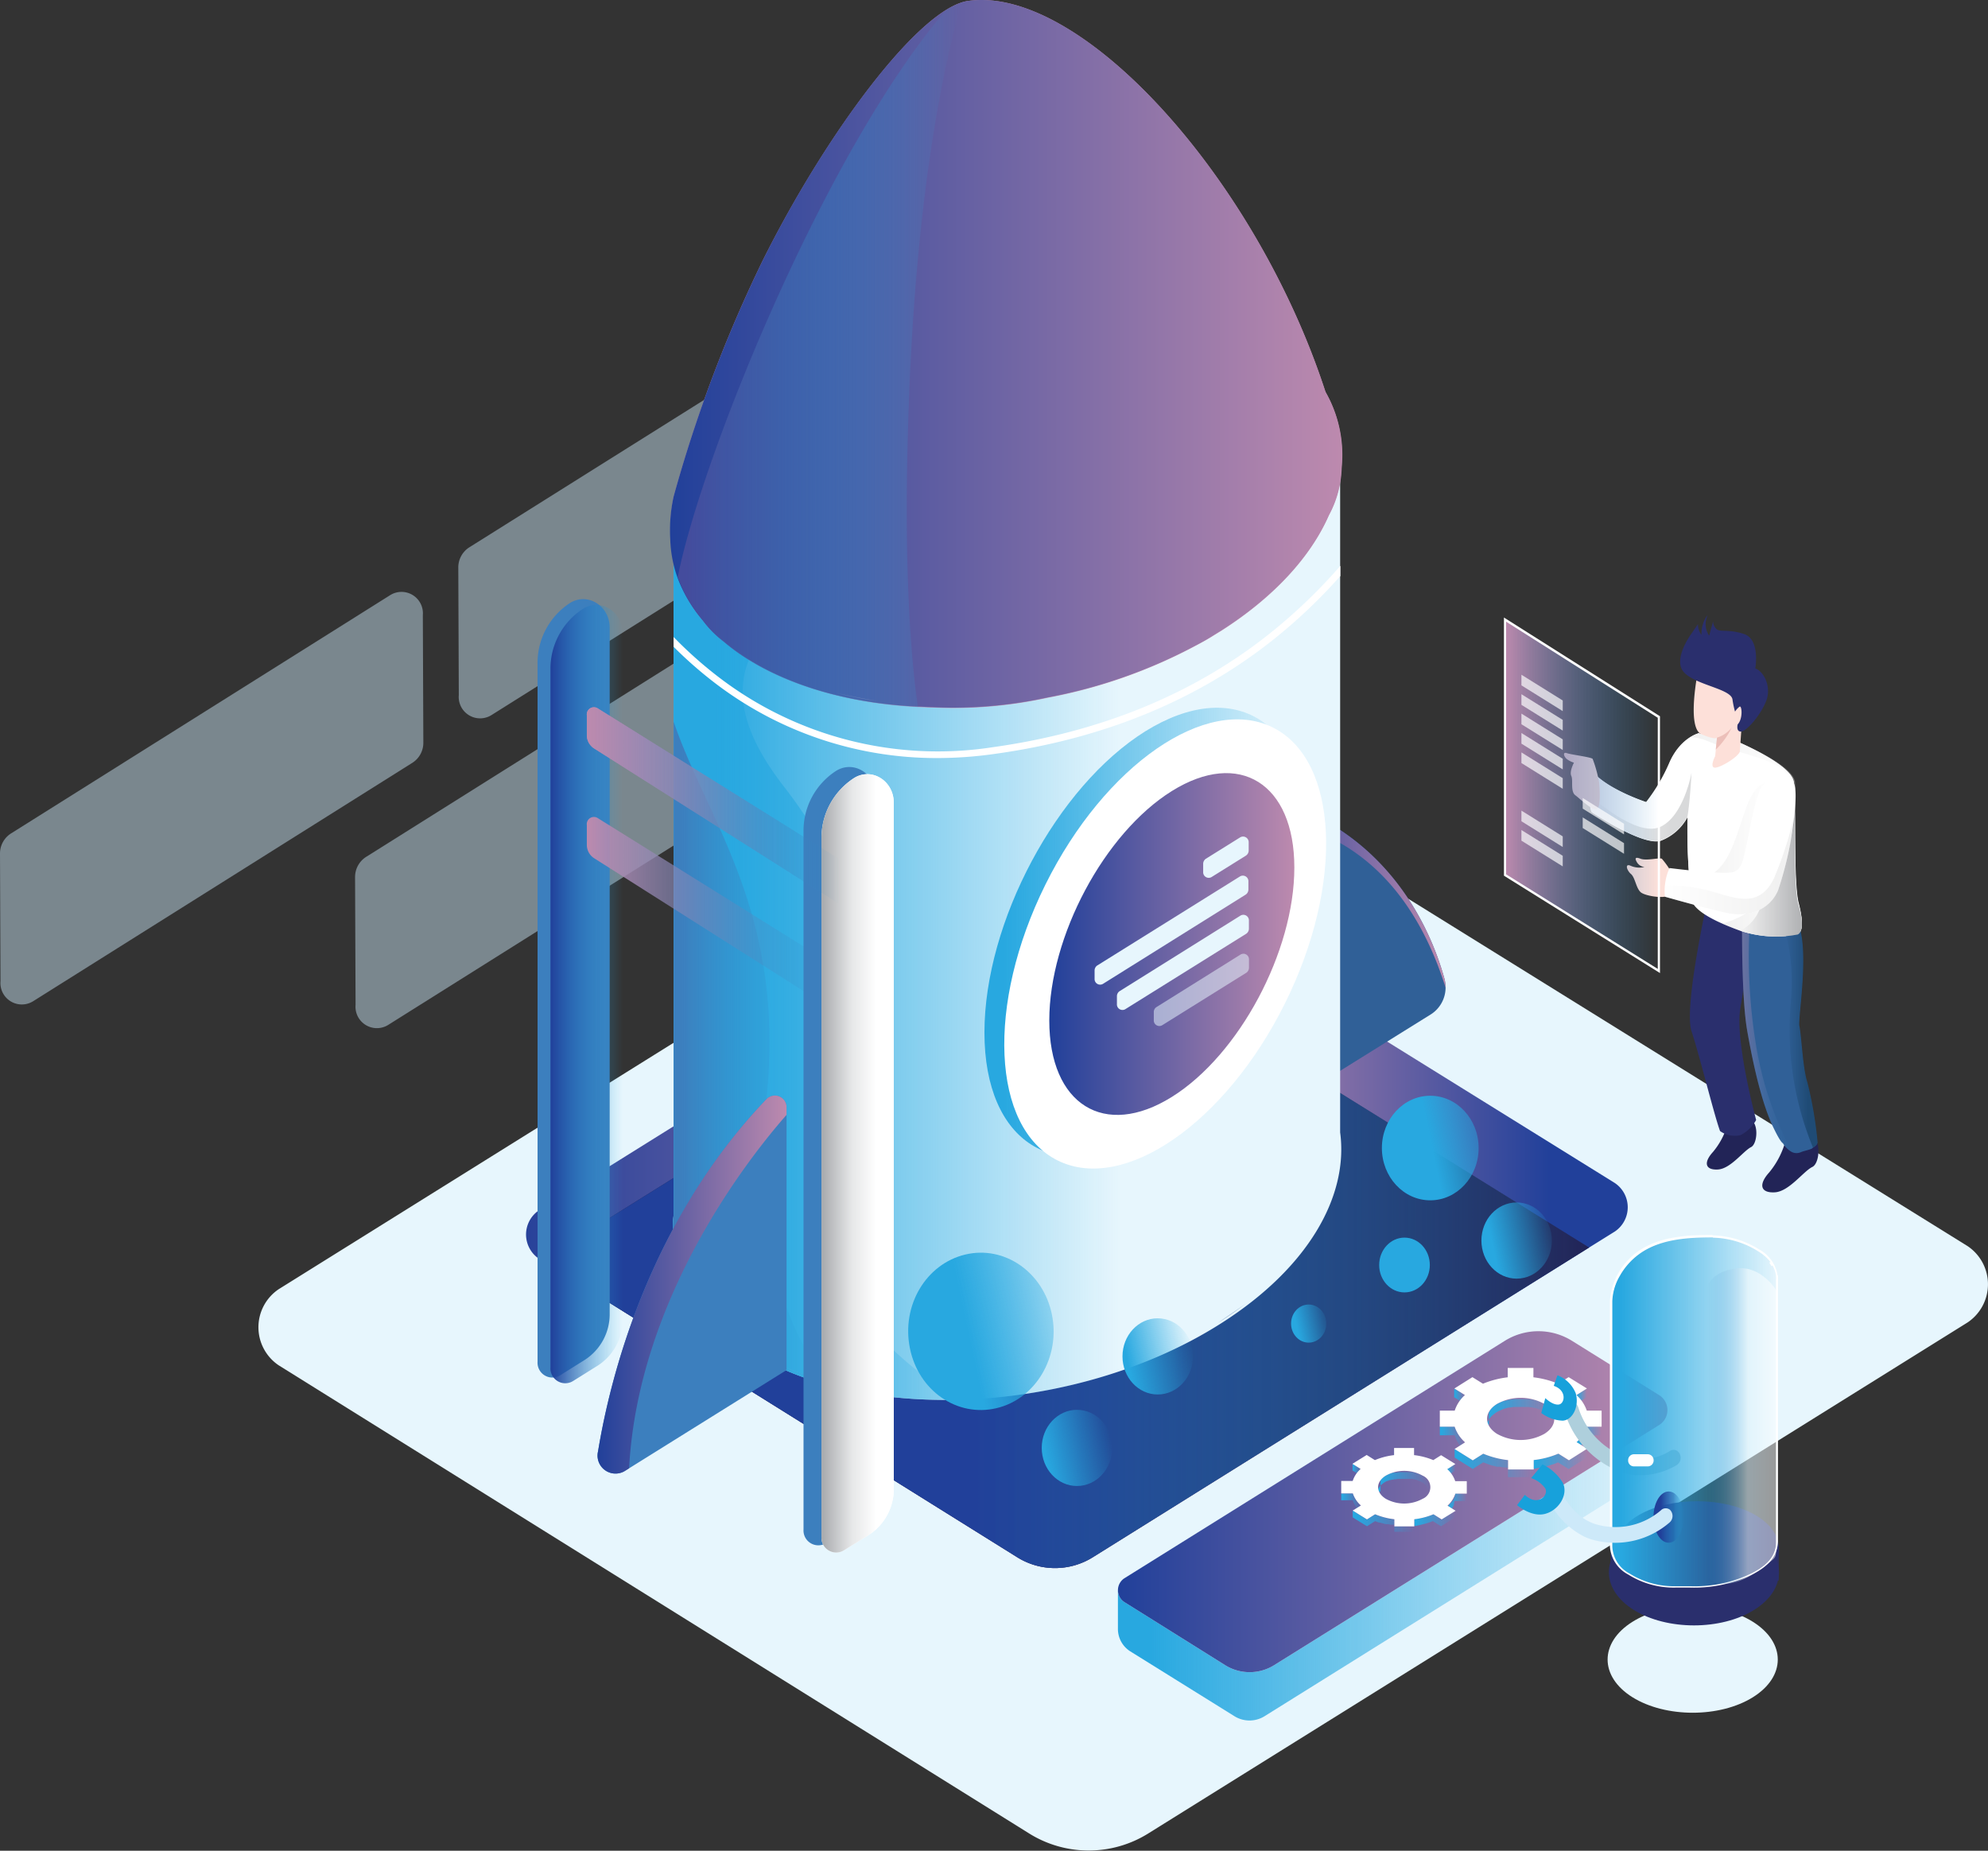 <svg viewBox="0 0 278.66 259.45" xmlns:xlink="http://www.w3.org/1999/xlink" xmlns="http://www.w3.org/2000/svg"><rect x="0" y="0" width="278.66" height="259.45" fill="#333333" stroke="none"/><defs><style>.cls-1{fill:#e7f6fd;}.cls-2{fill:url(#未命名的渐变_20);}.cls-3{fill:#222457;}.cls-4{fill:url(#未命名的渐变_16);}.cls-5{opacity:0.46;}.cls-6{fill:#cde9f9;}.cls-7{fill:#306097;}.cls-8{fill:url(#未命名的渐变_10);}.cls-9{fill:url(#未命名的渐变_37);}.cls-10{fill:url(#未命名的渐变_15);}.cls-11{fill:url(#未命名的渐变_12);}.cls-12{fill:#3c7fbe;}.cls-13{fill:#bd8aae;}.cls-14{fill:url(#未命名的渐变_10-2);}.cls-15{fill:url(#未命名的渐变_37-2);}.cls-16{fill:url(#未命名的渐变_10-3);}.cls-17{fill:#fff;}.cls-18{fill:url(#未命名的渐变_10-4);}.cls-19{fill:url(#未命名的渐变_11);}.cls-20{fill:url(#未命名的渐变_37-3);}.cls-21{fill:url(#未命名的渐变_10-5);}.cls-22{fill:url(#未命名的渐变_37-4);}.cls-23{fill:url(#未命名的渐变_37-5);}.cls-24{fill:url(#未命名的渐变_37-6);}.cls-25{fill:url(#未命名的渐变_37-7);}.cls-26{fill:url(#未命名的渐变_37-8);}.cls-27{fill:url(#未命名的渐变_37-9);}.cls-28{fill:url(#未命名的渐变_37-10);}.cls-29{fill:url(#未命名的渐变_37-11);}.cls-30{fill:url(#未命名的渐变_37-12);}.cls-31{fill:url(#未命名的渐变_37-13);}.cls-32{fill:url(#未命名的渐变_37-14);}.cls-33{fill:url(#未命名的渐变_37-15);}.cls-34{fill:url(#未命名的渐变_37-16);}.cls-35{fill:url(#未命名的渐变_37-17);}.cls-36{fill:url(#未命名的渐变_37-18);}.cls-37{fill:url(#未命名的渐变_37-19);}.cls-38{fill:url(#未命名的渐变_28);}.cls-39{fill:url(#未命名的渐变_25);}.cls-40{fill:url(#未命名的渐变_25-2);}.cls-41{fill:url(#未命名的渐变_33);}.cls-42{fill:#2a2f6d;}.cls-43{opacity:0.42;}.cls-44{fill:url(#未命名的渐变_25-5);}.cls-45{fill:url(#未命名的渐变_7);}.cls-46{fill:url(#未命名的渐变_38);}.cls-47{fill:#fde0d9;}.cls-48,.cls-49,.cls-50,.cls-51,.cls-52{opacity:0.3;isolation:isolate;}.cls-48{fill:url(#未命名的渐变_42);}.cls-49{fill:url(#未命名的渐变_42-2);}.cls-50{fill:url(#未命名的渐变_41);}.cls-51{fill:url(#未命名的渐变_42-3);}.cls-52{fill:url(#未命名的渐变_43);}.cls-53{fill:#ecbfb9;}.cls-54{fill:url(#未命名的渐变_25-6);}.cls-55{opacity:0.68;}.cls-56{opacity:0.53;}.cls-57{fill:#aecfdc;}.cls-58{fill:#17a1db;}.cls-59{fill:url(#未命名的渐变_37-20);}.cls-60{opacity:0.5;}.cls-61{fill:url(#未命名的渐变_18);}.cls-62{fill:url(#未命名的渐变_48);}.cls-63{fill:url(#未命名的渐变_37-21);}.cls-64{fill:url(#未命名的渐变_37-22);}.cls-65{fill:url(#未命名的渐变_37-23);}.cls-66{fill:url(#未命名的渐变_37-24);}.cls-67{fill:url(#未命名的渐变_37-25);}.cls-68{fill:url(#未命名的渐变_37-26);}.cls-69{fill:url(#未命名的渐变_37-27);}</style><linearGradient gradientUnits="userSpaceOnUse" gradientTransform="matrix(1, 0, 0, -1, 0, 1038.96)" y2="867.98" x2="228.18" y1="867.98" x1="73.74" id="未命名的渐变_20"><stop stop-color="#21409a" offset="0"></stop><stop stop-color="#28429a" offset="0"></stop><stop stop-color="#bd8aae" offset="0.62"></stop><stop stop-color="#21409a" offset="0.93"></stop></linearGradient><linearGradient gradientUnits="userSpaceOnUse" gradientTransform="matrix(1, 0, 0, -1, 0, 1038.96)" y2="863.34" x2="222.75" y1="863.34" x1="75.91" id="未命名的渐变_16"><stop stop-color="#21409a" offset="0.41"></stop><stop stop-opacity="0" stop-color="#29abe2" offset="1"></stop></linearGradient><linearGradient gradientUnits="userSpaceOnUse" gradientTransform="matrix(1, 0, 0, -1, 0, 1038.96)" y2="913.4" x2="202.63" y1="913.4" x1="174.85" id="未命名的渐变_10"><stop stop-color="#21409a" offset="0"></stop><stop stop-color="#bd8aae" offset="1"></stop></linearGradient><linearGradient gradientUnits="userSpaceOnUse" gradientTransform="matrix(1, 0, 0, -1, 0, 1038.96)" y2="906.62" x2="137.49" y1="906.62" x1="94.31" id="未命名的渐变_37"><stop stop-color="#28a8e0" offset="0.06"></stop><stop stop-opacity="0" stop-color="#29abe2" offset="1"></stop></linearGradient><linearGradient gradientUnits="userSpaceOnUse" gradientTransform="matrix(1, 0, 0, -1, 0, 1038.96)" y2="909.72" x2="188" y1="909.72" x1="94.31" id="未命名的渐变_15"><stop stop-color="#28a8e0" offset="0.06"></stop><stop stop-opacity="0" stop-color="#29abe2" offset="0.67"></stop></linearGradient><linearGradient gradientUnits="userSpaceOnUse" gradientTransform="matrix(1, 0, 0, -1, 0, 1038.96)" y2="891.24" x2="116.3" y1="891.24" x1="94.31" id="未命名的渐变_12"><stop stop-color="#3c7fbe" offset="0.06"></stop><stop stop-opacity="0" stop-color="#29abe2" offset="1"></stop></linearGradient><linearGradient xlink:href="#未命名的渐变_10" y2="989.31" x2="188.16" y1="989.31" x1="93.91" id="未命名的渐变_10-2"></linearGradient><linearGradient xlink:href="#未命名的渐变_37" y2="908.29" x2="183.1" y1="908.29" x1="137.99" id="未命名的渐变_37-2"></linearGradient><linearGradient xlink:href="#未命名的渐变_10" y2="858.87" x2="110.25" y1="858.87" x1="83.78" id="未命名的渐变_10-3"></linearGradient><linearGradient xlink:href="#未命名的渐变_10" y2="906.62" x2="181.43" y1="906.62" x1="147.08" id="未命名的渐变_10-4"></linearGradient><linearGradient gradientUnits="userSpaceOnUse" gradientTransform="matrix(1, 0, 0, -1, 0, 1038.96)" y2="989.22" x2="134.8" y1="989.22" x1="94.96" id="未命名的渐变_11"><stop stop-color="#444c9d" offset="0.03"></stop><stop stop-opacity="0.74" stop-color="#4162ab" offset="0.28"></stop><stop stop-opacity="0.17" stop-color="#3299d4" offset="0.84"></stop><stop stop-opacity="0" stop-color="#29abe2" offset="1"></stop><stop stop-color="#28a8e0" offset="1"></stop></linearGradient><linearGradient xlink:href="#未命名的渐变_37" y2="819.52" x2="233.71" y1="819.52" x1="156.7" id="未命名的渐变_37-3"></linearGradient><linearGradient xlink:href="#未命名的渐变_10" y2="828.42" x2="233.71" y1="828.42" x1="156.7" id="未命名的渐变_10-5"></linearGradient><linearGradient xlink:href="#未命名的渐变_37" y2="845.91" x2="211.32" y1="845.91" x1="211.31" id="未命名的渐变_37-4"></linearGradient><linearGradient xlink:href="#未命名的渐变_37" y2="843.23" x2="222.42" y1="843.23" x1="220.94" id="未命名的渐变_37-5"></linearGradient><linearGradient xlink:href="#未命名的渐变_37" y2="843.23" x2="205.32" y1="843.23" x1="203.83" id="未命名的渐变_37-6"></linearGradient><linearGradient xlink:href="#未命名的渐变_37" y2="840.94" x2="217.87" y1="840.94" x1="208.42" id="未命名的渐变_37-7"></linearGradient><linearGradient xlink:href="#未命名的渐变_37" y2="837.25" x2="224.49" y1="837.25" x1="220.98" id="未命名的渐变_37-8"></linearGradient><linearGradient xlink:href="#未命名的渐变_37" y2="837.25" x2="205.35" y1="837.25" x1="201.81" id="未命名的渐变_37-9"></linearGradient><linearGradient xlink:href="#未命名的渐变_37" y2="834.45" x2="222.46" y1="834.45" x1="214.98" id="未命名的渐变_37-10"></linearGradient><linearGradient xlink:href="#未命名的渐变_37" y2="833.81" x2="214.98" y1="833.81" x1="203.88" id="未命名的渐变_37-11"></linearGradient><linearGradient xlink:href="#未命名的渐变_37" y2="835.01" x2="195.4" y1="835.01" x1="195.39" id="未命名的渐变_37-12"></linearGradient><linearGradient xlink:href="#未命名的渐变_37" y2="832.93" x2="204.01" y1="832.93" x1="202.87" id="未命名的渐变_37-13"></linearGradient><linearGradient xlink:href="#未命名的渐变_37" y2="832.93" x2="190.74" y1="832.93" x1="189.59" id="未命名的渐变_37-14"></linearGradient><linearGradient xlink:href="#未命名的渐变_37" y2="831.15" x2="200.48" y1="831.15" x1="193.15" id="未命名的渐变_37-15"></linearGradient><linearGradient xlink:href="#未命名的渐变_37" y2="828.29" x2="205.62" y1="828.29" x1="202.89" id="未命名的渐变_37-16"></linearGradient><linearGradient xlink:href="#未命名的渐变_37" y2="828.29" x2="190.77" y1="828.29" x1="188.02" id="未命名的渐变_37-17"></linearGradient><linearGradient xlink:href="#未命名的渐变_37" y2="826.11" x2="204.05" y1="826.11" x1="198.24" id="未命名的渐变_37-18"></linearGradient><linearGradient xlink:href="#未命名的渐变_37" y2="825.61" x2="198.24" y1="825.61" x1="189.62" id="未命名的渐变_37-19"></linearGradient><linearGradient gradientUnits="userSpaceOnUse" gradientTransform="matrix(1, 0, 0, -1, 0, 1038.96)" y2="899.59" x2="87.28" y1="899.59" x1="77.16" id="未命名的渐变_28"><stop stop-color="#21409a" offset="0"></stop><stop stop-opacity="0" stop-color="#29abe2" offset="1"></stop></linearGradient><linearGradient gradientUnits="userSpaceOnUse" gradientTransform="matrix(1, 0, 0, -1, 0, 1038.96)" y2="925.99" x2="117.69" y1="925.99" x1="82.26" id="未命名的渐变_25"><stop stop-color="#bd8aae" offset="0"></stop><stop stop-opacity="0" stop-color="#2484c6" offset="1"></stop></linearGradient><linearGradient xlink:href="#未命名的渐变_25" y2="910.61" x2="117.69" y1="910.61" x1="82.26" id="未命名的渐变_25-2"></linearGradient><linearGradient gradientUnits="userSpaceOnUse" gradientTransform="matrix(1, 0, 0, -1, 0, 1038.96)" y2="875.86" x2="125.28" y1="875.86" x1="115.15" id="未命名的渐变_33"><stop stop-color="#a7a9ac" offset="0"></stop><stop stop-color="#e6e7e8" offset="0.42"></stop><stop stop-color="#fff" offset="0.76"></stop></linearGradient><linearGradient xlink:href="#未命名的渐变_25" y2="893.57" x2="251.18" y1="893.57" x1="244.19" id="未命名的渐变_25-5"></linearGradient><linearGradient gradientUnits="userSpaceOnUse" gradientTransform="matrix(1, 0, 0, -1, 0, 1038.96)" y2="894.14" x2="254.73" y1="894.14" x1="249.46" id="未命名的渐变_7"><stop stop-color="#306097" offset="0.14"></stop><stop stop-color="#1f4b75" offset="0.76"></stop></linearGradient><linearGradient gradientUnits="userSpaceOnUse" gradientTransform="matrix(1, 0, 0, -1, 0, 1038.96)" y2="918.47" x2="252.57" y1="918.47" x1="243.95" id="未命名的渐变_38"><stop stop-color="#fff" offset="0"></stop><stop stop-color="#939598" offset="0.96"></stop></linearGradient><linearGradient gradientUnits="userSpaceOnUse" gradientTransform="matrix(1, 0, 0, -1, 0, 1038.96)" y2="921.37" x2="248.24" y1="921.37" x1="238.11" id="未命名的渐变_42"><stop stop-color="#d2d2d1" offset="0"></stop><stop stop-color="#fff" offset="1"></stop></linearGradient><linearGradient xlink:href="#未命名的渐变_42" y2="915.94" x2="252.57" y1="915.94" x1="241.43" id="未命名的渐变_42-2"></linearGradient><linearGradient gradientUnits="userSpaceOnUse" gradientTransform="matrix(1, 0, 0, -1, 0, 1038.96)" y2="925.84" x2="237.1" y1="925.84" x1="222.88" id="未命名的渐变_41"><stop stop-color="#fff" offset="0"></stop><stop stop-color="#808285" offset="0.79"></stop></linearGradient><linearGradient xlink:href="#未命名的渐变_42" y2="932.3" x2="251.69" y1="932.3" x1="236.98" id="未命名的渐变_42-3"></linearGradient><linearGradient gradientUnits="userSpaceOnUse" gradientTransform="matrix(1, 0, 0, -1, 0, 1038.96)" y2="917.72" x2="251.51" y1="917.72" x1="233.35" id="未命名的渐变_43"><stop stop-color="#fff" offset="0"></stop><stop stop-color="#d2d2d1" offset="0.88"></stop></linearGradient><linearGradient xlink:href="#未命名的渐变_25" y2="927.47" x2="232.52" y1="927.47" x1="210.96" id="未命名的渐变_25-6"></linearGradient><linearGradient xlink:href="#未命名的渐变_37" y2="841.05" x2="249.17" y1="841.05" x1="225.9" id="未命名的渐变_37-20"></linearGradient><linearGradient gradientUnits="userSpaceOnUse" gradientTransform="translate(981.9 1038.96) rotate(180)" y2="839.04" x2="742.59" y1="839.04" x1="732.8" id="未命名的渐变_18"><stop stop-color="#fff" offset="0.42"></stop><stop stop-opacity="0" stop-color="#2484c6" offset="1"></stop></linearGradient><linearGradient gradientUnits="userSpaceOnUse" gradientTransform="matrix(1, 0, 0, -1, 0, 1038.96)" y2="826.28" x2="236.03" y1="826.28" x1="231.77" id="未命名的渐变_48"><stop stop-color="#21409a" offset="0.24"></stop><stop stop-opacity="0.55" stop-color="#215dab" offset="0.66"></stop><stop stop-opacity="0" stop-color="#29abe2" offset="1"></stop></linearGradient><linearGradient xlink:href="#未命名的渐变_37" gradientTransform="matrix(0.28, -0.06, -0.06, -0.28, 525.44, 688.67)" y2="1972.58" x2="-897.4" y1="1972.58" x1="-967.77" id="未命名的渐变_37-21"></linearGradient><linearGradient xlink:href="#未命名的渐变_37" gradientTransform="matrix(0.28, -0.06, -0.06, -0.28, 525.44, 688.67)" y2="2012.48" x2="-678.61" y1="2012.48" x1="-725.46" id="未命名的渐变_37-22"></linearGradient><linearGradient xlink:href="#未命名的渐变_37" gradientTransform="matrix(0.14, -0.03, -0.03, -0.14, 473.52, 757.92)" y2="4336.28" x2="-1356.45" y1="4336.28" x1="-1426.82" id="未命名的渐变_37-23"></linearGradient><linearGradient xlink:href="#未命名的渐变_37" gradientTransform="matrix(0.14, -0.03, -0.03, -0.14, 473.52, 757.92)" y2="4443.71" x2="-885.16" y1="4443.71" x1="-955.53" id="未命名的渐变_37-24"></linearGradient><linearGradient xlink:href="#未命名的渐变_37" gradientTransform="matrix(0.14, -0.03, -0.03, -0.14, 473.52, 757.92)" y2="4407.89" x2="-1258.49" y1="4407.89" x1="-1328.86" id="未命名的渐变_37-25"></linearGradient><linearGradient xlink:href="#未命名的渐变_37" gradientTransform="matrix(0.1, -0.02, -0.02, -0.1, 505.98, 752.42)" y2="6197.25" x2="-1728.82" y1="6197.25" x1="-1799.19" id="未命名的渐变_37-26"></linearGradient><linearGradient xlink:href="#未命名的渐变_37" gradientTransform="matrix(0.14, -0.03, -0.03, -0.14, 473.52, 757.92)" y2="4407.48" x2="-1122.43" y1="4407.48" x1="-1157.61" id="未命名的渐变_37-27"></linearGradient></defs><g id="图层_2"><g id="图层_1-2"><g id="flooring"><path d="M144.21,257,39.08,191.41a6.43,6.43,0,0,1,0-10.69l116.64-72.79a11.82,11.82,0,0,1,12.59,0L275.8,174.69a6.44,6.44,0,0,1,0,10.7L161,257A15.77,15.77,0,0,1,144.21,257Z" class="cls-1"></path><path d="M226.36,172.64l-3.61,2.25-69.51,43.38a10,10,0,0,1-10.71,0L75.91,176.69l-.35-.22a4.09,4.09,0,0,1,0-6.81l74.3-46.36a7.52,7.52,0,0,1,8,0l68.47,42.53A4.1,4.1,0,0,1,226.36,172.64Z" class="cls-2"></path><path d="M222.75,174.89l-69.51,43.38a10,10,0,0,1-10.71,0L75.91,176.69l70.7-44.11a7.5,7.5,0,0,1,8,0Z" class="cls-3"></path><path d="M222.75,174.89l-69.51,43.38a10,10,0,0,1-10.71,0L75.91,176.69l70.7-44.11a7.5,7.5,0,0,1,8,0Z" class="cls-4"></path><g id="Layer_11"><g class="cls-5"><path d="M57.83,106.92,4.63,140.37a3,3,0,0,1-4.56-2.82L0,119.7a3.33,3.33,0,0,1,1.51-2.84l53.2-33.44a3,3,0,0,1,4.56,2.81l.07,17.85A3.32,3.32,0,0,1,57.83,106.92Z" class="cls-6"></path></g><g class="cls-5"><path d="M107.6,110.25,54.4,143.69a3,3,0,0,1-4.56-2.82L49.77,123a3.35,3.35,0,0,1,1.51-2.85l53.2-33.44A3,3,0,0,1,109,89.56l.07,17.84A3.33,3.33,0,0,1,107.6,110.25Z" class="cls-6"></path></g><g class="cls-5"><path d="M122.08,66.82,68.87,100.26a3,3,0,0,1-4.56-2.82L64.24,79.6a3.34,3.34,0,0,1,1.51-2.85L119,43.31a3,3,0,0,1,4.55,2.82L123.58,64A3.34,3.34,0,0,1,122.08,66.82Z" class="cls-6"></path></g></g></g><g id="rocket"><path d="M202.63,138.46a4.47,4.47,0,0,1-2,3.7L177.92,156.3V111.89c.87.24,1.7.5,2.51.79,14.91,5.26,20.26,18.18,22,24.39A4.7,4.7,0,0,1,202.63,138.46Z" class="cls-7"></path><path d="M202.63,138.46c-6.07-19.35-18.84-22.89-24.71-23.46a17.32,17.32,0,0,0-3.07-.06,24.13,24.13,0,0,1,3.07-1.42c.73-.28,1.57-.57,2.51-.84,14.91,5.26,20.26,18.18,22,24.39A4.7,4.7,0,0,1,202.63,138.46Z" class="cls-8"></path><path d="M187.85,158.75V62.21L94.42,72.77v97.57a18.67,18.67,0,0,0,0,3.66v0s0,.1,0,.28c.67,5.78,4.22,11.15,10.77,15.24,7.25,4.53,17,6.73,27.32,6.73,13.33,0,27.63-3.68,38.74-10.79C183.36,177.74,189.05,167.71,187.85,158.75Zm-86.29,27.7c-.57-.5-1.11-1-1.62-1.55C100.49,185.46,101,186,101.56,186.45ZM117,194.08a46.25,46.25,0,0,1-7.1-2.43C112,192.51,114.31,193.27,117,194.08ZM132,195.94l3.21,0c-.88,0-1.76,0-2.64,0ZM171.1,185.2l-.35.22c1.35-.9,2.62-1.76,3.82-2.64C173.47,183.61,172.32,184.42,171.1,185.2Z" class="cls-1"></path><path d="M109.9,110.29c10.25,13.2,10.89,22.71,6.14,54.37-2.19,14.6,7.2,24.66,18,31.26h0l.53.32-2.05,0c-10.31,0-20.06-2.2-27.31-6.73-6.55-4.09-10.1-9.47-10.77-15.24,0-.19,0-.29,0-.29v0a17.92,17.92,0,0,1,0-3.66V72.77l38.64-4.37c5.79,2,6.8,4.43-2.42,7.47C100.94,85.65,99.65,97.09,109.9,110.29Z" class="cls-9"></path><path d="M187.85,158.75V62.21L133.06,68.4,95.34,72.67l-.92.1v97.57a17.92,17.92,0,0,0,0,3.66v0s0,.1,0,.29c.67,5.77,4.22,11.15,10.77,15.24a40.93,40.93,0,0,0,11.1,4.7,62.33,62.33,0,0,0,16.21,2l2.05,0c12.74-.35,26.15-4,36.7-10.76C183.35,177.74,189.05,167.7,187.85,158.75ZM99.94,184.9c.55.55,1.08,1.07,1.62,1.55C101,186,100.45,185.43,99.94,184.9Zm16,8.89a43,43,0,0,1-6-2.15,61.83,61.83,0,0,0,6,2.1l1.1.34ZM134,195.93l-1.52,0H132l2.05,0,1.16,0ZM171.1,185.2l-.35.22c1.35-.89,2.62-1.76,3.82-2.64C173.47,183.61,172.32,184.42,171.1,185.2Z" class="cls-10"></path><path d="M116.3,194.25a40.93,40.93,0,0,1-11.1-4.7c-6.55-4.09-10.1-9.47-10.77-15.24,0-.19,0-.29,0-.29v0a17.92,17.92,0,0,1,0-3.66V101.18c4.76,14,15.73,26.84,13,52.9-2.11,20.31,3.1,32.59,8.46,39.66l0,0Z" class="cls-11"></path><path d="M110.25,155.35v36.72L88.18,205.84l-.66.41a2.52,2.52,0,0,1-3.69-2.79c1.66-10.1,7-32,23.61-49.38A1.64,1.64,0,0,1,110.25,155.35Z" class="cls-12"></path><path d="M188.07,65.64q.09-1,.09-1.92A17.67,17.67,0,0,0,185.83,55a.87.87,0,0,0-.07-.17C176,24.92,151.54-2.11,135.69.13c-6.82,1-19.87,18.53-28.8,36.44A192.4,192.4,0,0,0,94.42,69.62,22.07,22.07,0,0,0,94,75.57,18.55,18.55,0,0,0,98.55,87a14,14,0,0,0,2.82,2.83h0a29.54,29.54,0,0,0,3.55,2.6l.51.3.56.33c6.79,3.9,15.5,5.92,24.77,6.13a61.83,61.83,0,0,0,16.07-1.37,72.15,72.15,0,0,0,20.92-7.38c1-.53,1.81-1,2.33-1.33v0l1.2-.74c7.27-4.66,12.43-10.27,15-16.14l0,0A14.81,14.81,0,0,0,188.07,65.64ZM123,98.27c-1.94-.28-3.84-.65-5.67-1.1C119,97.55,120.88,97.92,123,98.27Z" class="cls-13"></path><path d="M185.83,55a.87.87,0,0,0-.07-.17C176,24.92,151.54-2.11,135.69.13a5.19,5.19,0,0,0-.89.21,10,10,0,0,0-2.25,1.09c-7.19,4.5-18,19.7-25.66,35.13A192.4,192.4,0,0,0,94.42,69.61a22.18,22.18,0,0,0-.47,6,17.54,17.54,0,0,0,1,5.33A20,20,0,0,0,98.54,87a14,14,0,0,0,2.83,2.83h0a28.44,28.44,0,0,0,3.55,2.59l.51.31.56.33c6.27,3.61,14.18,5.6,22.66,6,.7,0,1.4.07,2.11.08a61.83,61.83,0,0,0,16.07-1.37,72.15,72.15,0,0,0,20.92-7.38,23.6,23.6,0,0,0,2.32-1.34h0l1.2-.74c7.27-4.66,12.43-10.27,15-16.14l0,0a14.81,14.81,0,0,0,1.75-6.58c.06-.64.09-1.29.09-1.92A17.88,17.88,0,0,0,185.83,55ZM117.32,97.16c1.68.39,3.56.76,5.67,1.11A56.29,56.29,0,0,1,117.32,97.16Z" class="cls-14"></path><path d="M160.54,102.52c-12.4,7.74-22.55,26.75-22.55,42.23s10.15,21.82,22.55,14.08,22.56-26.75,22.56-42.23S173,94.78,160.54,102.52Z" class="cls-15"></path><path d="M110.25,155.35v.94c-4.78,5.43-20.77,25.26-22.07,49.55l-.66.41a2.52,2.52,0,0,1-3.69-2.79c1.66-10.1,7-32,23.61-49.38A1.64,1.64,0,0,1,110.25,155.35Z" class="cls-16"></path><ellipse transform="translate(-27.82 219.78) rotate(-63.6)" ry="18.74" rx="33.89" cy="132.33" cx="163.32" class="cls-17"></ellipse><path d="M164.25,110.9c-9.45,5.9-17.17,20.37-17.17,32.16s7.72,16.62,17.17,10.72,17.18-20.37,17.18-32.16S173.7,105,164.25,110.9Z" class="cls-18"></path><path d="M187.85,80.78a75.5,75.5,0,0,1-9.42,8.93c-10.72,8.51-23.89,13.91-39.16,16a57.1,57.1,0,0,1-7.86.56A51.07,51.07,0,0,1,99.94,95.54a57.32,57.32,0,0,1-5.52-4.87V89.3a57.32,57.32,0,0,0,6.09,5.45,50.51,50.51,0,0,0,38.64,10c15.11-2.11,28.14-7.45,38.73-15.86a76,76,0,0,0,10-9.57v1.45Z" class="cls-17"></path><path d="M128.66,99.14c-8.48-.45-16.39-2.44-22.66-6l-.56-.33-.51-.31a28.44,28.44,0,0,1-3.55-2.59h0A14,14,0,0,1,98.54,87,20,20,0,0,1,95,80.9c3.34-16.82,20.7-59.76,37.59-79.47A10,10,0,0,1,134.8.34c-2.69,9.45-6.28,26.91-7.37,55.19C126.61,77,127.47,90.65,128.66,99.14Z" class="cls-19"></path></g><g id="table"><path d="M156.7,223v5.31a3.72,3.72,0,0,0,1.7,3.17L173,240.57a4,4,0,0,0,4.29,0L232,206.43a3.75,3.75,0,0,0,1.7-3.18v-5.56s-19.09.54-23.12,2.5S156.7,223,156.7,223Z" class="cls-20"></path><path d="M157.58,224.58l14.11,8.83a6.49,6.49,0,0,0,6.95,0l54-33.69a2.47,2.47,0,0,0,0-4.09L220.4,188a8.9,8.9,0,0,0-9.52,0l-53.3,33.27A2,2,0,0,0,157.58,224.58Z" class="cls-1"></path><path d="M157.58,224.58l14.11,8.83a6.49,6.49,0,0,0,6.95,0l54-33.69a2.47,2.47,0,0,0,0-4.09L220.4,188a8.9,8.9,0,0,0-9.52,0l-53.3,33.27A2,2,0,0,0,157.58,224.58Z" class="cls-21"></path><polygon points="211.32 193.1 211.31 191.79 211.31 193 211.31 194.31 211.32 193.1" class="cls-22"></polygon><polygon points="222.42 194.67 220.95 195.59 220.94 196.8 222.41 195.88 222.42 194.67" class="cls-23"></polygon><polygon points="205.32 195.59 203.84 194.67 203.83 195.88 205.31 196.8 205.32 195.59" class="cls-24"></polygon><path d="M208.45,199.78l0-.13c0-.05,0-.11.05-.16s0-.08,0-.12l.07-.16a.41.41,0,0,1,.07-.11,1.74,1.74,0,0,1,.11-.18.86.86,0,0,1,.07-.1l.2-.24.08-.08.15-.13.13-.11.17-.12a1.18,1.18,0,0,1,.18-.13,3.75,3.75,0,0,1,.44-.24l.14-.06.37-.16.13-.05.25-.07.18-.05.26-.06.18,0a5,5,0,0,1,.54-.08l.16,0,.32,0h.92l.22,0,.24,0,.21,0,.25.05.19,0,.3.08.16,0,.5.19a1.75,1.75,0,0,1,.24.11l.12.06a3.9,3.9,0,0,1,.35.19,2.56,2.56,0,0,1,1.39,2.1V198.9a2.57,2.57,0,0,0-1.4-2.1l-.34-.19-.12-.06-.22-.1h0l-.51-.18,0,0-.12,0-.29-.08-.08,0-.12,0-.25-.05-.1,0h-.11l-.24,0h-1.13l-.32,0h-.17a5,5,0,0,0-.54.08h0l-.15,0a2.61,2.61,0,0,0-.27.06l-.18.05-.24.08h-.06l-.08,0a2.39,2.39,0,0,0-.37.15l-.13.06a3.21,3.21,0,0,0-.45.24l-.06,0-.12.09-.17.12-.13.11-.15.13s0,0,0,0l0,.05a2.12,2.12,0,0,0-.2.24.12.12,0,0,0-.05,0l0,.05a1.74,1.74,0,0,0-.11.18l-.05.07s0,0,0,0a1.11,1.11,0,0,0-.07.16.36.36,0,0,0,0,.09,0,0,0,0,0,0,0,.94.94,0,0,0,0,.16l0,.1v0a.78.78,0,0,0,0,.16s0,.07,0,.1v1.25c0-.05,0-.1,0-.15S208.45,199.83,208.45,199.78Z" class="cls-25"></path><path d="M222.41,200c0,.07,0,.14-.08.22l-.06.14a.58.58,0,0,1-.05.14,1,1,0,0,0-.07.15.83.83,0,0,0-.07.13l-.1.17-.07.12-.12.17a.44.44,0,0,1-.08.11c-.07.11-.16.21-.24.32l0,0-.24.26-.21.2v1.21l.17-.17,0,0,.25-.26,0-.05a3.76,3.76,0,0,0,.25-.31l0,0,.06-.09a1.63,1.63,0,0,0,.11-.17l.08-.12.09-.17,0-.06,0-.08a.61.61,0,0,0,.07-.14l.06-.14.06-.15a.14.14,0,0,0,0-.06.88.88,0,0,0,.05-.15h2.09V200Z" class="cls-26"></path><path d="M205.35,203.4v-1.21A5.12,5.12,0,0,1,203.9,200h-2.08v1.21h2.09A5,5,0,0,0,205.35,203.4Z" class="cls-27"></path><path d="M218.44,203.78c-.25.11-.5.21-.77.3l-.44.13c-.13,0-.27.09-.41.12l-.46.11-.42.09c-.32.06-.64.12-1,.15v1.21c.32,0,.64-.09,1-.15h0l.38-.08.46-.11c.14,0,.27-.08.41-.12l.44-.14h.05c.25-.09.49-.18.72-.28l1.48.93,2.54-1.6v-1.21l-2.54,1.6Z" class="cls-28"></path><path d="M211.38,204.68c-.23,0-.45-.06-.67-.1l-.48-.09-.41-.09a5.12,5.12,0,0,1-.56-.15l-.43-.13-.19-.06c-.25-.08-.5-.17-.73-.27h0l-1.47.93-2.55-1.59v1.2l2.55,1.6,1.47-.93.73.28.19.06.19.07.25.06.55.15.19,0,.23,0,.47.09.22,0,.45.06h0v1.31H215V206h-3.59Z" class="cls-29"></path><path d="M219.92,204.71l-1.48-.93a12.24,12.24,0,0,1-3.46.9V206h-3.59v-1.31a12.46,12.46,0,0,1-3.48-.9l-1.47.93-2.55-1.59,1.47-.93A5.12,5.12,0,0,1,203.9,200h-2.08l0-2.25h2.09a5,5,0,0,1,1.43-2.18l-1.48-.92,2.53-1.59,1.48.92a13.12,13.12,0,0,1,3.47-.9v-1.31h3.6v1.31a13.12,13.12,0,0,1,3.47.9l1.47-.92,2.56,1.59-1.47.92a5.09,5.09,0,0,1,1.45,2.18h2.08V200h-2.08a5,5,0,0,1-1.43,2.17l1.48.92ZM209.82,201a6.83,6.83,0,0,0,6.67,0c1.84-1.15,1.83-3,0-4.18a6.88,6.88,0,0,0-6.67,0c-1.84,1.16-1.83,3,0,4.18" class="cls-17"></path><polygon points="195.4 203.99 195.39 202.98 195.39 203.91 195.4 204.93 195.4 203.99" class="cls-30"></polygon><polygon points="204.01 205.21 202.87 205.93 202.87 206.86 204.01 206.15 204.01 205.21" class="cls-31"></polygon><polygon points="190.74 205.93 189.59 205.21 189.59 206.15 190.74 206.86 190.74 205.93" class="cls-32"></polygon><path d="M193.18,209.17a.36.36,0,0,1,0-.1l0-.12,0-.09s0-.09,0-.13a.56.56,0,0,1,.05-.08l.09-.14.06-.08c0-.06.1-.12.15-.18l.06-.07.12-.1a.39.39,0,0,1,.1-.08l.13-.1.14-.1.34-.19.11,0a1.48,1.48,0,0,1,.29-.12l.1,0,.19-.06.14,0,.21-.05.13,0,.42-.06h.13l.25,0h.71l.17,0,.18,0,.17,0,.19,0,.15,0,.23.06.13,0,.39.14.18.09.1,0,.27.15a2,2,0,0,1,1.08,1.63v-.93a2,2,0,0,0-1.08-1.63l-.27-.16-.09,0-.17-.08h0l-.39-.14h0l-.1,0-.23-.07H198l-.09,0-.19,0-.08,0h-.09l-.18,0h-.88l-.25,0h-.13l-.42.07h0l-.11,0-.21,0-.14,0-.19.06,0,0-.06,0-.29.12-.11.05-.34.19-.05,0-.09.06-.13.1-.1.09-.12.1,0,0,0,0c0,.06-.11.12-.15.18l0,0s0,0,0,0l-.09.14,0,.06,0,0,0,.12,0,.07v0l0,.11a.31.31,0,0,0,0,.08v0s0,.08,0,.12a.22.22,0,0,1,0,.08v1s0-.07,0-.11S193.17,209.21,193.18,209.17Z" class="cls-33"></path><path d="M204,209.36a1.09,1.09,0,0,1-.05.17,1.17,1.17,0,0,1,0,.11s0,.07,0,.11l-.06.11-.05.11-.08.13,0,.09-.09.14-.07.08-.19.24s0,0,0,0l-.19.2a1.21,1.21,0,0,0-.16.16V212l.14-.13,0,0,.19-.21,0,0,.19-.24,0,0,0-.07.09-.13.06-.09.07-.14,0,0,0-.06,0-.11.05-.11s0-.08,0-.11a.17.17,0,0,0,0-.05.56.56,0,0,0,0-.12h1.62v-.94Z" class="cls-34"></path><path d="M190.76,212v-.93a3.94,3.94,0,0,1-1.13-1.69H188v.94h1.62A3.91,3.91,0,0,0,190.76,212Z" class="cls-35"></path><path d="M200.93,212.28c-.2.09-.4.16-.6.23l-.34.1-.32.1-.36.08-.33.07c-.24,0-.49.09-.74.12v.94c.25,0,.49-.07.74-.12h0l.29-.07.35-.08.33-.1.34-.1,0,0c.19-.06.37-.13.56-.21l1.14.72,2-1.24v-.94l-2,1.24Z" class="cls-36"></path><path d="M195.45,213l-.53-.08-.37-.07-.32-.07-.43-.11-.34-.1-.14-.05c-.2-.07-.39-.14-.57-.22h0l-1.14.72-2-1.24v.94l2,1.24,1.15-.72a5.37,5.37,0,0,0,.56.21l.15,0,.15.05.19.05.43.12.14,0,.18,0,.37.07.17,0,.35,0h0v1h2.79V214h-2.79Z" class="cls-37"></path><path d="M202.08,213l-1.15-.72a9.86,9.86,0,0,1-2.69.7v1h-2.79v-1a9.93,9.93,0,0,1-2.7-.7l-1.14.72-2-1.24,1.15-.71a3.94,3.94,0,0,1-1.13-1.69H188v-1.75h1.61a3.8,3.8,0,0,1,1.11-1.68l-1.15-.72,2-1.24,1.15.72a9.86,9.86,0,0,1,2.69-.7v-1h2.8v1a9.93,9.93,0,0,1,2.7.7L202,204l2,1.24-1.14.72a3.83,3.83,0,0,1,1.12,1.68h1.62v1.75H204a4,4,0,0,1-1.1,1.69l1.14.71Zm-7.84-2.89a5.36,5.36,0,0,0,5.18,0,1.76,1.76,0,0,0,0-3.24,5.31,5.31,0,0,0-5.18,0c-1.43.89-1.42,2.34,0,3.24" class="cls-17"></path></g><g id="stand"><path d="M75.35,93.09V190.9a2.08,2.08,0,0,0,3.11,1.94L82,190.62a7.62,7.62,0,0,0,3.46-6.48V88c0-3.08-3.09-5-5.56-3.47h0A10,10,0,0,0,75.35,93.09Z" class="cls-12"></path><path d="M77.16,93.89V191.7a2.08,2.08,0,0,0,3.11,1.94l3.55-2.22a7.62,7.62,0,0,0,3.46-6.48V88.81c0-3.08-3.08-5-5.55-3.47h0A10,10,0,0,0,77.16,93.89Z" class="cls-38"></path><path d="M82.26,100.28v2.78a2.2,2.2,0,0,0,1,1.85l34.45,21.87v-6.32L83.81,99.32A1,1,0,0,0,82.26,100.28Z" class="cls-39"></path><path d="M82.26,115.67v2.78a2.21,2.21,0,0,0,1,1.85l34.45,21.86v-6.32L83.81,114.7A1,1,0,0,0,82.26,115.67Z" class="cls-40"></path><path d="M112.63,116.61v97.81a2.08,2.08,0,0,0,3.11,1.94l3.55-2.22a7.59,7.59,0,0,0,3.46-6.47V111.53c0-3.08-3.09-5-5.56-3.46h0A10,10,0,0,0,112.63,116.61Z" class="cls-12"></path><path d="M115.15,117.62v97.8a2.07,2.07,0,0,0,3.11,1.94l3.56-2.21a7.62,7.62,0,0,0,3.46-6.48V112.54c0-3.09-3.09-5-5.56-3.47h0A10,10,0,0,0,115.15,117.62Z" class="cls-17"></path><path d="M115.15,117.62v97.8a2.07,2.07,0,0,0,3.11,1.94l3.56-2.21a7.62,7.62,0,0,0,3.46-6.48V112.54c0-3.09-3.09-5-5.56-3.47h0A10,10,0,0,0,115.15,117.62Z" class="cls-41"></path><path d="M82.26,100.28v2.78a2.2,2.2,0,0,0,1,1.85l34.45,21.87v-6.32L83.81,99.32A1,1,0,0,0,82.26,100.28Z" class="cls-39"></path><path d="M82.26,115.67v2.78a2.21,2.21,0,0,0,1,1.85l34.45,21.86v-6.32L83.81,114.7A1,1,0,0,0,82.26,115.67Z" class="cls-40"></path></g><g id="man"><path d="M242.11,157.77a10.49,10.49,0,0,1-2,3.72c-1.36,1.49-1.09,2.56.69,2.46s3.57-2.6,4.65-3.14,1.18-4.68-1.1-3.86Z" class="cls-3"></path><path d="M250.22,160.15a11.8,11.8,0,0,1-2.23,4.21c-1.53,1.69-1.23,2.9.78,2.79s4-2.94,5.27-3.56,1.32-5.3-1.25-4.37Z" class="cls-3"></path><path d="M239.49,125.45s-3.53,15.67-2.39,19.11,3.1,11.51,4,14a3.54,3.54,0,0,0,2.87.57,5.16,5.16,0,0,0,2.19-2.12s-3-11.16-2.21-15.65a107.64,107.64,0,0,0,1.31-11.69Z" class="cls-42"></path><path d="M254.13,160.88,254,161c-.35.2-1.11.33-1.54.51a1.53,1.53,0,0,1-1.28,0,3.28,3.28,0,0,1-1.27-1.25s-.31,0-1.48-2.51-2.41-6.86-3.53-13.28c-.67-3.86-.73-11.43-.71-15.09,0-1.29,0-2.09,0-2.09a13.66,13.66,0,0,1,3.22.78c1.39.51,3-.77,4.08.6l.11.15c2.25,3.28.29,13.89.56,15.1s.48,6,1.11,7.85a55.15,55.15,0,0,1,1.43,8.38S254.86,160.4,254.13,160.88Z" class="cls-7"></path><path d="M252.1,126.69c-.79-2.89-.3-13.94-.7-17.06s-11.71-7.24-11.71-7.24a4.29,4.29,0,0,0-1.48.54l0-.18s-2.6.53-4.21,4.14a25,25,0,0,1-3.27,5.55s-4.43-1.44-6.85-3.6c0,0-1.61,2.94-.8,5,0,0,7.11,4.76,9.66,4a7.22,7.22,0,0,0,3.81-3.44A79.56,79.56,0,0,0,237.1,126c.67,3.4,14.37,5.13,14.91,4.91S252.89,129.58,252.1,126.69Z" class="cls-17"></path><g class="cls-43"><path d="M251.18,161.46a3.28,3.28,0,0,1-1.27-1.25s-.31,0-1.48-2.51-2.41-6.86-3.53-13.28c-.67-3.86-.73-11.43-.71-15.09a1.71,1.71,0,0,1,1.07.36,77,77,0,0,0,.9,16.92A48.37,48.37,0,0,0,251.18,161.46Z" class="cls-44"></path></g><path d="M252,131a16,16,0,0,1-8.06-.52c-.86-.31-1.72-.65-2.52-1-2.28-1-4.1-2.19-4.33-3.38a79.56,79.56,0,0,1-.52-11.67.39.39,0,0,0,0,.09,7.15,7.15,0,0,1-3.77,3.35c-2.54.8-9.66-4-9.66-4a3.62,3.62,0,0,1-.21-1.67,9.25,9.25,0,0,1,1-3.33c2.42,2.15,6.85,3.59,6.85,3.59a25,25,0,0,0,3.27-5.55,7.88,7.88,0,0,1,2.95-3.58,4.38,4.38,0,0,1,1.26-.56l0,.18a4.29,4.29,0,0,1,1.48-.54s11.3,4.11,11.71,7.24c0,.35.08.79.1,1.31v0c.05,1,.07,2.37.08,3.83,0,4.41,0,10,.52,11.89C252.89,129.58,252.55,130.74,252,131Z" class="cls-17"></path><path d="M254.13,160.88A43.24,43.24,0,0,1,251,140.73c.73-8.13-1.49-11.61-1.49-11.61l2.16-.35c2.25,3.28.29,13.89.56,15.1s.48,6,1.11,7.85a55.15,55.15,0,0,1,1.43,8.38S254.86,160.4,254.13,160.88Z" class="cls-45"></path><path d="M252,131a16,16,0,0,1-8.06-.52,5.79,5.79,0,0,0,3-4c1.22-5.07.72-21.17,4.53-15.43.21,4.18-.1,13.16.6,15.72C252.89,129.58,252.55,130.74,252,131Z" class="cls-46"></path><path d="M234.42,122.52a12.64,12.64,0,0,0-1.48-2.14c-.34-.18-2.16.33-3,0s-.78.05-.43.59a1.35,1.35,0,0,0,1,.57,3,3,0,0,1-1.9-.15c-.9-.43-.6.62,0,1.13s.71,2,1.38,2.57,4.1,1.13,4.5,0A5,5,0,0,0,234.42,122.52Z" class="cls-47"></path><path d="M248.24,109.75s-2-.84-3.56,3.7-2.51,8.62-5.81,9.55,5.14,5.19,7.29-.13S248.24,109.75,248.24,109.75Z" class="cls-48"></path><path d="M252,131a16,16,0,0,1-8.06-.52c-.86-.31-1.72-.65-2.52-1,2.72-.74,7.06-2.89,8.92-9.16a37,37,0,0,0,1.23-5.46c0,4.41,0,10,.52,11.89C252.89,129.58,252.55,130.74,252,131Z" class="cls-49"></path><path d="M237.1,108.34s-.17,3.62-.56,6.12a7.15,7.15,0,0,1-3.77,3.35c-2.55.8-9.66-4-9.66-4a3.77,3.77,0,0,1-.22-1.67l.38-.29s6.18,5.59,9.47,4.06S237.1,108.34,237.1,108.34Z" class="cls-50"></path><path d="M251.51,114.32a48.7,48.7,0,0,1-2.29,10.52c-1.32,3-4.47,3.7-7.08,3.16s-8.76-2.29-8.76-2.29a8.7,8.7,0,0,1,0-1.62,7.34,7.34,0,0,1,.64-2.4s7.79,1,9,.54,1.31-1.52,2.22-5.88a40.08,40.08,0,0,1,1.44-5.69c2.72-3.56,3.67-2.65,4.7-1C251.78,110.23,251.76,112.08,251.51,114.32Z" class="cls-17"></path><path d="M251.69,110.94a5.75,5.75,0,0,0-1.87-3c-1.77-1.72-6.46-2.39-10.34-4a7.4,7.4,0,0,0-2.5-.6,4.46,4.46,0,0,1,1.28-.56l0,.18a4.34,4.34,0,0,1,1.5-.54s11.45,4.11,11.86,7.24C251.63,110,251.67,110.42,251.69,110.94Z" class="cls-51"></path><path d="M224.15,109.71a17.73,17.73,0,0,0-.91-3.33c-.3-.26-3-.58-3.62-.8s-.41.51,0,.83a3.34,3.34,0,0,0,1,.51s-.66,1.23-.37,1.85-.16,2.18.57,2.72,2.52,2.36,3.09,1.85S224.15,109.71,224.15,109.71Z" class="cls-47"></path><path d="M244.15,101.39l-.28,4c-.32.81-2.89,2.34-3.56,2.22s.11-1.62.11-1.62l.08-.84.17-1.68v-.09s-.06.44-2.17-.44-.51-8.76-.51-8.76A2.77,2.77,0,0,1,240.32,92c2-.33,3.48,1.85,4.13,2.93S244.15,101.39,244.15,101.39Z" class="cls-47"></path><path d="M237.05,88.88s-2.65,3.6-1,5.38,6.53,2.29,6.79,3.77a12.52,12.52,0,0,0,.36,1.73,2.7,2.7,0,0,1,.64-.7c.32-.2.5,1.68-.27,2.49,0,0-.27,1.07.51,1s2.74-2.33,3.5-4.32-.37-4.14-1.54-4.52c0,0,.73-4.07-1.58-4.83s-3.47-.17-3.93-.77a1.48,1.48,0,0,1-.4-1l-.56,2a3,3,0,0,1-.47-2l.23-.88A4.46,4.46,0,0,0,238.5,89a2.47,2.47,0,0,1-.5-1.5Z" class="cls-42"></path><path d="M251.51,114.32a48.7,48.7,0,0,1-2.29,10.52c-1.32,3-4.47,3.7-7.08,3.16s-8.76-2.29-8.76-2.29a8.7,8.7,0,0,1,0-1.62,25.39,25.39,0,0,1,5.7.65c3.58.86,7.41,3.06,9.63-1.73A53.47,53.47,0,0,0,251.51,114.32Z" class="cls-52"></path><path d="M242.74,102a11.32,11.32,0,0,1-2.24,3.09l.17-1.68A4.31,4.31,0,0,0,242.74,102Z" class="cls-53"></path></g><g id="monitor"><polygon points="210.96 122.67 210.96 86.86 232.52 100.53 232.52 136.12 210.96 122.67" class="cls-54"></polygon><path d="M211.11,87.15l21.26,13.47v35.21l-21.26-13.26V87.15m-.3-.58v36.19l21.87,13.65v-36L210.81,86.57Z" class="cls-17"></path><g class="cls-55"><polygon points="213.26 94.59 213.26 96.08 219.05 99.69 219.05 98.2 213.26 94.59" class="cls-17"></polygon><polygon points="213.26 97.32 213.26 98.81 219.05 102.42 219.05 100.92 213.26 97.32" class="cls-17"></polygon><polygon points="213.26 100.04 213.26 101.53 219.05 105.14 219.05 103.65 213.26 100.04" class="cls-17"></polygon><polygon points="213.26 102.76 213.26 104.25 219.05 107.86 219.05 106.37 213.26 102.76" class="cls-17"></polygon><polygon points="213.26 105.48 213.26 106.97 219.05 110.58 219.05 109.09 213.26 105.48" class="cls-17"></polygon><polygon points="213.26 113.64 213.26 115.13 219.05 118.74 219.05 117.25 213.26 113.64" class="cls-17"></polygon><polygon points="213.26 116.36 213.26 117.85 219.05 121.46 219.05 119.97 213.26 116.36" class="cls-17"></polygon><polygon points="221.85 111.87 221.85 113.36 227.64 116.97 227.64 115.48 221.85 111.87" class="cls-17"></polygon><polygon points="221.85 114.59 221.85 116.08 227.64 119.69 227.64 118.2 221.85 114.59" class="cls-17"></polygon></g></g><g id="robot"><path d="M168.65,121.12v1.11a.78.78,0,0,0,1.18.72l4.81-3a.87.87,0,0,0,.39-.74v-1.1a.79.79,0,0,0-1.18-.73l-4.81,3A.86.86,0,0,0,168.65,121.12Z" class="cls-1"></path><path d="M153.43,136.1v1.1a.78.78,0,0,0,1.17.73l20-12.51a.86.86,0,0,0,.39-.73v-1.1a.78.78,0,0,0-1.17-.73l-20.05,12.51A.86.86,0,0,0,153.43,136.1Z" class="cls-1"></path><g class="cls-56"><path d="M161.73,141.92V143a.78.78,0,0,0,1.17.73l11.78-7.35a.86.86,0,0,0,.39-.73v-1.11a.78.78,0,0,0-1.17-.73l-11.78,7.36A.82.82,0,0,0,161.73,141.92Z" class="cls-1"></path></g><path d="M156.56,139.65v1.1a.78.78,0,0,0,1.17.73l16.94-10.57a.86.86,0,0,0,.39-.73v-1.11a.78.78,0,0,0-1.17-.72L157,138.91A.85.85,0,0,0,156.56,139.65Z" class="cls-1"></path><path d="M228.43,206.7a7.75,7.75,0,0,1-1.65-.5,13,13,0,0,1-7.42-8.13,1.17,1.17,0,0,1,.78-1.5l.88-.18-1,.21.1,0a1,1,0,0,1,1.12.73,10.82,10.82,0,0,0,6.25,6.78,7.55,7.55,0,0,0,6.63-.73.93.93,0,0,1,1.28.35h0a1.21,1.21,0,0,1-.38,1.66A10,10,0,0,1,228.43,206.7Z" class="cls-57"></path><path d="M228.82,237.93c-4.64-2.9-4.64-7.66,0-10.57s12.24-2.92,16.89,0,4.64,7.67,0,10.57S233.47,240.83,228.82,237.93Z" class="cls-1"></path><path d="M218.31,192.8a4.49,4.49,0,0,1,2.56,2.52c.52,1.77-.39,3.76-1.83,3.84a5.29,5.29,0,0,1-3-1.08l.57-2.08s1,1,1.87.9,1.19-2-.69-2.62Z" class="cls-58"></path><path d="M229,225.69c-4.64-2.9-4.64-7.66,0-10.58s12.24-2.91,16.88,0,4.65,7.68,0,10.58S233.65,228.58,229,225.69Z" class="cls-42"></path><path d="M229.79,221.52c-4.45-2.52-4.45-6.64,0-9.17s11.73-2.53,16.18,0,4.46,6.65,0,9.17S234.24,224,229.79,221.52Z" class="cls-42"></path><rect height="4.26" width="0.17" y="217.32" x="249.15" class="cls-42"></rect><path d="M249.32,216.73l-1.71-2.91-1.85-1.33a13.44,13.44,0,0,0-5.61-1.1v.19c.33,0,.65,0,1,0a30.62,30.62,0,0,0-4.33.27,20,20,0,0,1,3.36-.3v-.19h0a19.19,19.19,0,0,0-10,2.8c-.2.13-.4.26-.59.4l-3.82.49v5.61h0a5,5,0,0,0,2.57,4,12.58,12.58,0,0,0,6.61,1.63,19.16,19.16,0,0,0,10-2.8c2.92-1.84,4.42-4.18,4.41-6.33A2.59,2.59,0,0,0,249.32,216.73Zm-16.79,9.21a13.59,13.59,0,0,1-1.52-.32C231.53,225.75,232,225.86,232.53,225.94Zm-1.58-.33-.06,0Z" class="cls-42"></path><path d="M237,222.49c-.61,0-1.27,0-2.07-.05a11.76,11.76,0,0,1-6.54-1.8,4.64,4.64,0,0,1-2.49-4h0V182.4h0a9.3,9.3,0,0,1,4.34-7.08c2.89-1.83,6.62-2,9.89-2a12.53,12.53,0,0,1,6.53,2,6,6,0,0,1,1.63,1.47l-.14.11q.19.29.33.51l.15-.09a4.1,4.1,0,0,1,.49,1.48v0h0v0a4.56,4.56,0,0,1,0,.64v36.65h0c0,2.06-1.41,3.6-4.31,4.85A18.61,18.61,0,0,1,237,222.49Z" class="cls-59"></path><path d="M240.14,173.51a12.38,12.38,0,0,1,6.45,2,6,6,0,0,1,1.59,1.43L248,177l.33.5.14-.09a4.12,4.12,0,0,1,.47,1.41h0v.07a3.16,3.16,0,0,1,0,.61V216h0v.23c0,2-1.38,3.48-4.22,4.7a18.46,18.46,0,0,1-7.77,1.44c-.62,0-1.27,0-2.07,0a11.72,11.72,0,0,1-6.48-1.79,4.46,4.46,0,0,1-2.4-3.85h0V182.4h0a7.48,7.48,0,0,1,1.06-3.55,9.6,9.6,0,0,1,3.2-3.38c2.85-1.81,6.56-2,9.81-2h0m0-.34h0c-3.38,0-7.07.17-10,2a9.39,9.39,0,0,0-4.41,7.22v34.24a4.78,4.78,0,0,0,2.57,4.14,11.92,11.92,0,0,0,6.6,1.83c.72,0,1.41,0,2.09,0a18.83,18.83,0,0,0,7.89-1.47c3.06-1.32,4.36-2.94,4.41-5V179.54a3.65,3.65,0,0,0,0-.66l0-.09h-.05a5.09,5.09,0,0,0-2.53-3.6,12.69,12.69,0,0,0-6.61-2Zm8.48,4.17c-.09-.16-.2-.33-.33-.52a5,5,0,0,1,.33.52Z" class="cls-17"></path><g class="cls-60"><path d="M249.1,216.86V181.05s-2.08-3.63-5.65-3.24-4.15,2.59-4.15,2.59v39.87s0,1,.63,1.31c1.75,1,4.45.56,8.56-2.93C249.1,218.14,248.83,217.74,249.1,216.86Z" class="cls-61"></path></g><ellipse ry="3.59" rx="2.13" cy="212.68" cx="233.9" class="cls-62"></ellipse><path d="M222.1,215.43a8.54,8.54,0,0,0,1.64.55,11.67,11.67,0,0,0,10.3-2.56,1.21,1.21,0,0,0,.09-1.71l-.65-.67.73.75-.07-.08a.94.94,0,0,0-1.31,0,9.74,9.74,0,0,1-8.64,2.1c-2.88-.62-4.53-3.12-5.23-4.46a1,1,0,0,0-1.26-.45h0a1.21,1.21,0,0,0-.5,1.62A11,11,0,0,0,222.1,215.43Z" class="cls-6"></path><path d="M212.65,211s2,1.75,3.95,1.22,3.27-2.75,2.45-4.37a6.7,6.7,0,0,0-2.84-2.56l-1.59,1.92a3.92,3.92,0,0,1,2,1.48c.46,1-1.13,2.54-2.88.87Z" class="cls-58"></path><path d="M231,205.57h-2a.82.82,0,0,1-.78-.85h0a.82.82,0,0,1,.78-.85h2a.83.83,0,0,1,.79.85h0A.83.83,0,0,1,231,205.57Z" class="cls-17"></path></g><g id="bubbles"><path d="M147.45,184.29c1.21,5.94-2.27,11.82-7.77,13.12S128.75,195,127.54,189s2.27-11.82,7.77-13.13S146.24,178.35,147.45,184.29Z" class="cls-63"></path><ellipse ry="7.33" rx="6.78" cy="160.94" cx="200.48" class="cls-64"></ellipse><ellipse ry="5.34" rx="4.94" cy="202.98" cx="150.96" class="cls-65"></ellipse><ellipse ry="5.34" rx="4.94" cy="173.91" cx="212.59" class="cls-66"></ellipse><ellipse ry="5.34" rx="4.94" cy="190.15" cx="162.28" class="cls-67"></ellipse><ellipse ry="3.84" rx="3.55" cy="177.34" cx="196.87" class="cls-68"></ellipse><ellipse ry="2.67" rx="2.47" cy="185.55" cx="183.44" class="cls-69"></ellipse></g></g></g></svg>